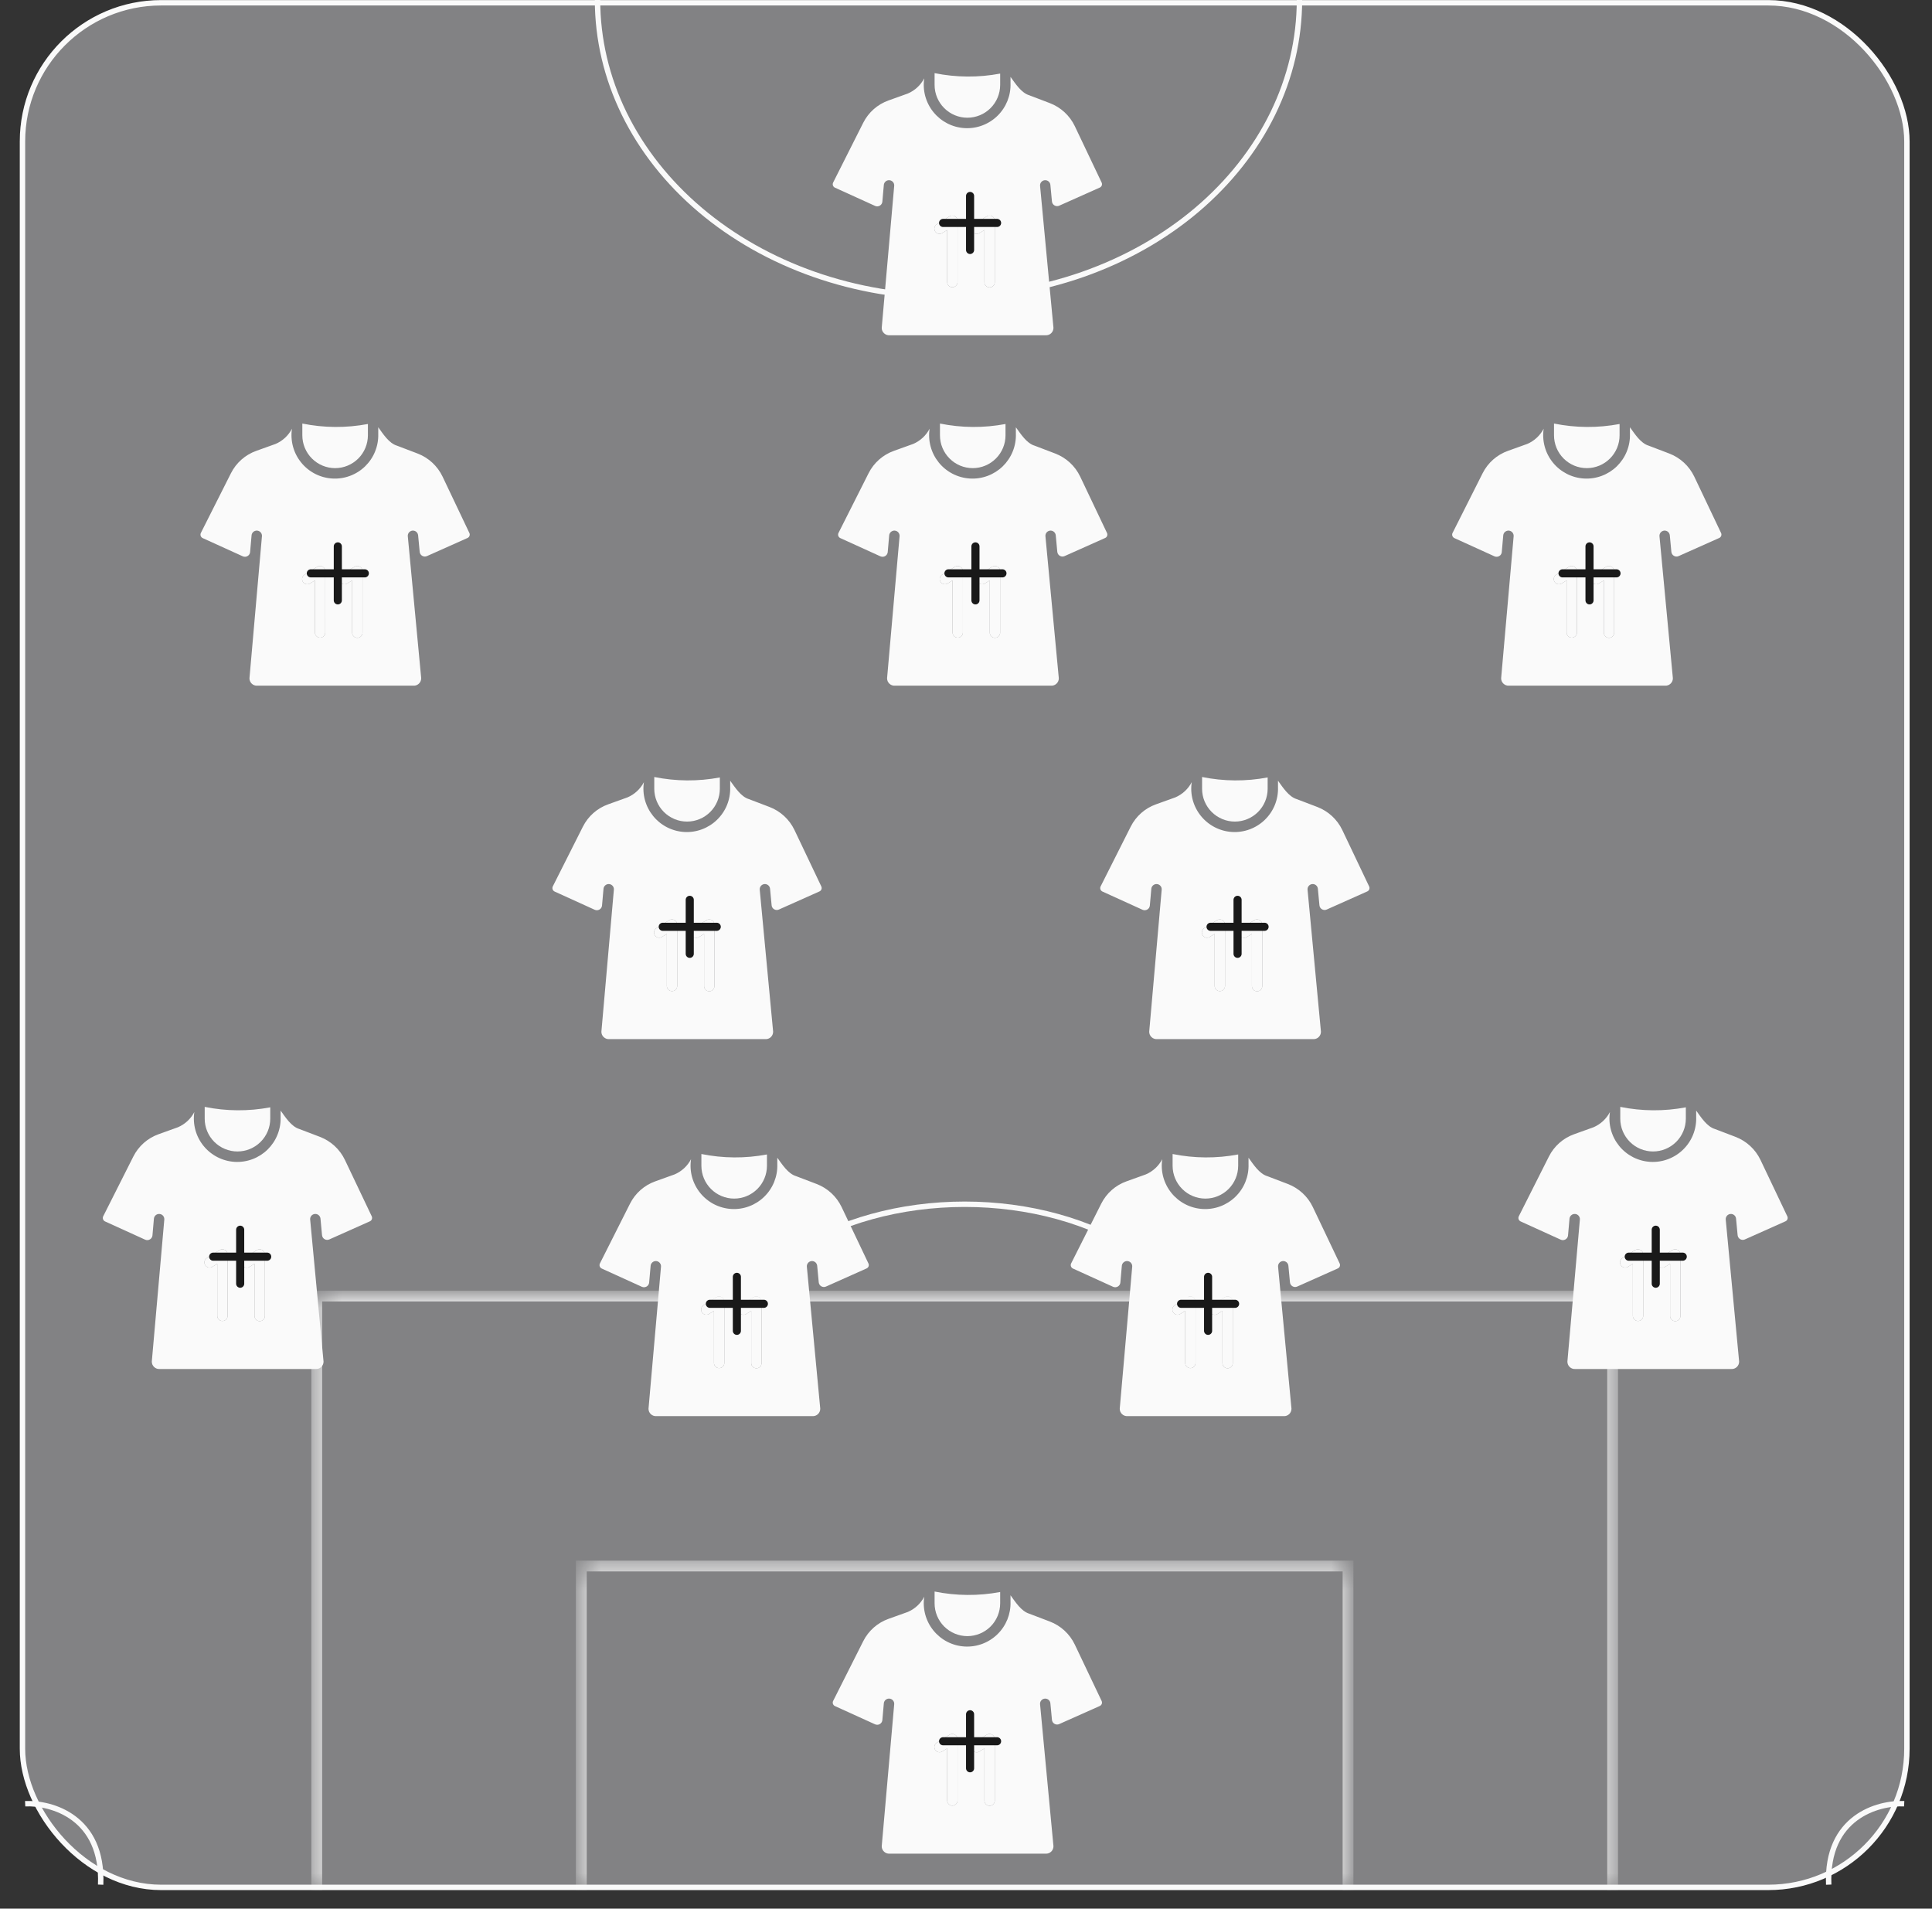 <svg width="82" height="81" viewBox="0 0 82 81" fill="none" xmlns="http://www.w3.org/2000/svg">
<rect x="0" y="0" width="82" height="81" fill="#333333" stroke="none"/>
<rect x="0.954" y="0.118" width="79.981" height="79.981" rx="5.885" fill="#828284" stroke="#FAFAFA" stroke-width="0.229"/>
<mask id="path-2-inside-1_8754_16968" fill="white">
<path d="M24.673 66.461H57.215V80.211H24.673V66.461Z"/>
</mask>
<path d="M24.673 66.461V66.232H24.444V66.461H24.673ZM57.215 66.461H57.444V66.232H57.215V66.461ZM24.673 66.69H57.215V66.232H24.673V66.69ZM56.986 66.461V80.211H57.444V66.461H56.986ZM24.902 80.211V66.461H24.444V80.211H24.902Z" fill="#FAFAFA" mask="url(#path-2-inside-1_8754_16968)"/>
<mask id="path-4-inside-2_8754_16968" fill="white">
<path d="M13.444 55.004H68.445V80.213H13.444V55.004Z"/>
</mask>
<path d="M13.444 55.004V54.775H13.215V55.004H13.444ZM68.445 55.004H68.674V54.775H68.445V55.004ZM13.444 55.233H68.445V54.775H13.444V55.233ZM68.216 55.004V80.213H68.674V55.004H68.216ZM13.673 80.213V55.004H13.215V80.213H13.673Z" fill="#FAFAFA" mask="url(#path-4-inside-2_8754_16968)"/>
<path d="M55.153 9.53674e-07C55.153 1.655 54.767 3.294 54.019 4.824C53.27 6.353 52.173 7.742 50.79 8.913C49.407 10.083 47.764 11.011 45.957 11.645C44.15 12.278 42.213 12.604 40.257 12.604C38.3 12.604 36.364 12.278 34.556 11.645C32.749 11.011 31.107 10.083 29.724 8.913C28.34 7.742 27.243 6.353 26.494 4.824C25.746 3.294 25.361 1.655 25.361 0" stroke="#FAFAFA" stroke-width="0.229"/>
<path d="M31.416 55.352C31.935 54.517 32.694 53.76 33.652 53.121C34.61 52.483 35.746 51.976 36.998 51.631C38.249 51.285 39.59 51.107 40.944 51.107C42.298 51.107 43.639 51.285 44.891 51.631C46.142 51.976 47.279 52.483 48.236 53.121C49.194 53.76 49.954 54.517 50.472 55.352" stroke="#FAFAFA" stroke-width="0.229"/>
<path d="M1.068 76.548C2.185 76.496 4.389 77.11 4.272 79.983" stroke="#FAFAFA" stroke-width="0.229"/>
<path d="M80.82 76.548C79.703 76.496 77.499 77.11 77.616 79.983" stroke="#FAFAFA" stroke-width="0.229"/>
<path d="M41.058 69.436C41.427 69.435 41.781 69.288 42.042 69.028C42.303 68.767 42.449 68.413 42.45 68.044V67.563C41.53 67.736 40.585 67.729 39.667 67.543V68.044C39.667 68.413 39.814 68.767 40.075 69.028C40.336 69.288 40.69 69.435 41.058 69.436Z" fill="#FAFAFA"/>
<path d="M46.758 72.19L45.617 69.792C45.402 69.343 45.023 68.993 44.558 68.816L43.687 68.484C43.343 68.382 43.091 67.977 42.889 67.701V67.979C42.898 68.234 42.852 68.489 42.757 68.727C42.661 68.964 42.517 69.179 42.333 69.357C42.15 69.536 41.931 69.674 41.691 69.764C41.452 69.853 41.196 69.891 40.94 69.876C40.685 69.861 40.435 69.793 40.207 69.676C39.98 69.559 39.779 69.396 39.618 69.197C39.456 68.998 39.339 68.768 39.271 68.521C39.204 68.274 39.189 68.016 39.228 67.763C39.077 68.052 38.831 68.281 38.531 68.409L37.715 68.701C37.247 68.867 36.861 69.207 36.638 69.651L35.359 72.19C35.341 72.228 35.339 72.272 35.353 72.312C35.368 72.352 35.397 72.385 35.435 72.403L37.14 73.178C37.172 73.192 37.207 73.199 37.242 73.198C37.277 73.196 37.311 73.186 37.342 73.168C37.372 73.15 37.398 73.125 37.417 73.096C37.436 73.066 37.447 73.032 37.45 72.997L37.513 72.283C37.519 72.225 37.548 72.173 37.593 72.136C37.637 72.1 37.694 72.082 37.752 72.087C37.809 72.092 37.862 72.12 37.9 72.163C37.938 72.207 37.957 72.264 37.953 72.321L37.423 78.353C37.422 78.396 37.431 78.439 37.448 78.478C37.465 78.517 37.489 78.553 37.521 78.582C37.552 78.612 37.589 78.635 37.629 78.649C37.669 78.664 37.712 78.67 37.755 78.668H44.38C44.423 78.67 44.466 78.664 44.506 78.649C44.547 78.634 44.584 78.611 44.615 78.582C44.646 78.552 44.67 78.516 44.687 78.477C44.704 78.437 44.712 78.394 44.712 78.351C44.618 77.344 44.229 73.239 44.143 72.323C44.139 72.265 44.157 72.208 44.195 72.165C44.232 72.121 44.285 72.093 44.342 72.088C44.399 72.082 44.456 72.1 44.501 72.136C44.546 72.172 44.575 72.224 44.581 72.281L44.648 72.988C44.651 73.023 44.663 73.056 44.681 73.086C44.7 73.115 44.726 73.14 44.756 73.157C44.786 73.175 44.82 73.185 44.855 73.187C44.89 73.189 44.924 73.183 44.956 73.168L46.681 72.399C46.719 72.381 46.748 72.349 46.763 72.31C46.777 72.271 46.775 72.228 46.758 72.19ZM40.641 76.417C40.639 76.474 40.615 76.528 40.574 76.568C40.533 76.608 40.478 76.63 40.421 76.63C40.364 76.63 40.309 76.608 40.268 76.568C40.227 76.528 40.203 76.474 40.201 76.417V74.201L39.988 74.333C39.938 74.362 39.879 74.371 39.824 74.357C39.768 74.343 39.719 74.308 39.689 74.259C39.659 74.21 39.649 74.151 39.662 74.095C39.675 74.039 39.709 73.99 39.757 73.959L40.304 73.618C40.338 73.599 40.376 73.588 40.415 73.587C40.454 73.587 40.492 73.596 40.526 73.615C40.56 73.634 40.589 73.662 40.609 73.695C40.629 73.728 40.64 73.766 40.641 73.805L40.641 76.417ZM42.221 76.417C42.221 76.475 42.198 76.531 42.157 76.572C42.116 76.613 42.06 76.636 42.001 76.636C41.943 76.636 41.887 76.613 41.846 76.572C41.805 76.531 41.782 76.475 41.782 76.417V74.201L41.569 74.333C41.519 74.364 41.459 74.373 41.403 74.36C41.346 74.347 41.297 74.311 41.266 74.261C41.236 74.212 41.226 74.152 41.239 74.096C41.253 74.039 41.288 73.99 41.338 73.959L41.885 73.618C41.918 73.599 41.956 73.588 41.995 73.587C42.034 73.587 42.073 73.596 42.107 73.615C42.141 73.634 42.169 73.662 42.189 73.695C42.209 73.728 42.22 73.766 42.221 73.805V76.417Z" fill="#FAFAFA"/>
<path d="M40.641 76.417C40.639 76.474 40.615 76.528 40.574 76.568C40.533 76.608 40.478 76.63 40.421 76.63C40.364 76.63 40.309 76.608 40.268 76.568C40.227 76.528 40.203 76.474 40.201 76.417V74.201L39.988 74.333C39.938 74.362 39.879 74.371 39.824 74.357C39.768 74.343 39.719 74.308 39.689 74.259C39.659 74.21 39.649 74.151 39.662 74.095C39.675 74.039 39.709 73.99 39.757 73.959L40.304 73.618C40.338 73.599 40.376 73.588 40.415 73.587C40.454 73.587 40.492 73.596 40.526 73.615C40.56 73.634 40.589 73.662 40.609 73.695C40.629 73.728 40.64 73.766 40.641 73.805L40.641 76.417Z" fill="#FAFAFA"/>
<path d="M42.221 76.417C42.221 76.475 42.198 76.531 42.157 76.572C42.116 76.613 42.06 76.636 42.001 76.636C41.943 76.636 41.887 76.613 41.846 76.572C41.805 76.531 41.782 76.475 41.782 76.417V74.201L41.569 74.333C41.519 74.364 41.459 74.373 41.403 74.36C41.346 74.347 41.297 74.311 41.266 74.261C41.236 74.212 41.226 74.152 41.239 74.096C41.253 74.039 41.288 73.99 41.338 73.959L41.885 73.618C41.918 73.599 41.956 73.588 41.995 73.587C42.034 73.587 42.073 73.596 42.107 73.615C42.141 73.634 42.169 73.662 42.189 73.695C42.209 73.728 42.22 73.766 42.221 73.805V76.417Z" fill="#FAFAFA"/>
<path d="M40.027 73.897H42.319" stroke="#191919" stroke-width="0.344" stroke-linecap="round" stroke-linejoin="round"/>
<path d="M41.173 75.044V72.752" stroke="#191919" stroke-width="0.344" stroke-linecap="round" stroke-linejoin="round"/>
<path d="M10.079 48.867C10.448 48.867 10.801 48.72 11.062 48.459C11.323 48.198 11.47 47.845 11.47 47.476V46.994C10.55 47.168 9.605 47.161 8.688 46.975V47.476C8.688 47.845 8.835 48.198 9.095 48.459C9.356 48.72 9.71 48.867 10.079 48.867Z" fill="#FAFAFA"/>
<path d="M15.779 51.621L14.638 49.223C14.423 48.774 14.043 48.425 13.579 48.247L12.708 47.915C12.363 47.813 12.112 47.409 11.91 47.133V47.41C11.918 47.666 11.873 47.921 11.777 48.158C11.681 48.396 11.537 48.61 11.354 48.789C11.17 48.968 10.952 49.106 10.712 49.195C10.472 49.285 10.216 49.323 9.961 49.308C9.705 49.293 9.456 49.225 9.228 49.108C9 48.991 8.799 48.828 8.638 48.629C8.477 48.43 8.359 48.2 8.292 47.953C8.225 47.706 8.21 47.447 8.248 47.194C8.098 47.484 7.851 47.712 7.551 47.84L6.736 48.133C6.268 48.298 5.882 48.639 5.659 49.082L4.379 51.621C4.361 51.66 4.359 51.704 4.374 51.744C4.388 51.784 4.418 51.816 4.456 51.835L6.16 52.61C6.192 52.624 6.227 52.631 6.263 52.629C6.298 52.627 6.332 52.617 6.362 52.599C6.393 52.582 6.418 52.557 6.437 52.527C6.456 52.498 6.468 52.464 6.471 52.429L6.533 51.714C6.54 51.657 6.568 51.605 6.613 51.568C6.658 51.532 6.715 51.514 6.772 51.519C6.83 51.524 6.883 51.551 6.921 51.595C6.958 51.639 6.977 51.695 6.974 51.753L6.443 57.785C6.443 57.828 6.452 57.87 6.468 57.91C6.485 57.949 6.51 57.985 6.541 58.014C6.572 58.044 6.609 58.066 6.649 58.081C6.689 58.096 6.732 58.102 6.775 58.099H13.4C13.443 58.102 13.486 58.096 13.527 58.081C13.567 58.066 13.604 58.043 13.635 58.013C13.666 57.984 13.691 57.948 13.708 57.908C13.724 57.868 13.733 57.826 13.732 57.783C13.638 56.776 13.25 52.671 13.164 51.754C13.159 51.697 13.178 51.64 13.215 51.596C13.252 51.552 13.305 51.525 13.362 51.519C13.42 51.514 13.477 51.531 13.521 51.567C13.566 51.603 13.595 51.656 13.602 51.713L13.668 52.42C13.672 52.455 13.683 52.488 13.702 52.518C13.721 52.547 13.746 52.572 13.776 52.589C13.806 52.607 13.84 52.617 13.875 52.619C13.91 52.621 13.945 52.614 13.977 52.6L15.702 51.83C15.739 51.812 15.769 51.781 15.783 51.742C15.797 51.702 15.796 51.66 15.779 51.621ZM9.661 55.848C9.659 55.905 9.635 55.96 9.594 55.999C9.553 56.039 9.499 56.061 9.441 56.061C9.384 56.061 9.329 56.039 9.288 55.999C9.247 55.96 9.223 55.905 9.222 55.848V53.633L9.008 53.765C8.959 53.794 8.9 53.803 8.844 53.789C8.788 53.775 8.74 53.74 8.71 53.691C8.68 53.642 8.67 53.583 8.682 53.527C8.695 53.471 8.729 53.422 8.778 53.391L9.325 53.05C9.358 53.03 9.397 53.019 9.436 53.019C9.474 53.018 9.513 53.028 9.547 53.047C9.581 53.066 9.609 53.093 9.63 53.127C9.65 53.16 9.661 53.198 9.661 53.237L9.661 55.848ZM11.242 55.848C11.242 55.907 11.219 55.962 11.177 56.004C11.136 56.045 11.08 56.068 11.022 56.068C10.964 56.068 10.908 56.045 10.867 56.004C10.825 55.962 10.802 55.907 10.802 55.848V53.633L10.589 53.765C10.539 53.795 10.48 53.805 10.423 53.791C10.366 53.778 10.317 53.743 10.287 53.693C10.256 53.644 10.246 53.584 10.26 53.527C10.273 53.471 10.309 53.422 10.358 53.391L10.905 53.05C10.939 53.03 10.977 53.019 11.016 53.019C11.055 53.018 11.093 53.028 11.127 53.047C11.161 53.066 11.19 53.093 11.21 53.127C11.23 53.16 11.241 53.198 11.242 53.237V55.848Z" fill="#FAFAFA"/>
<path d="M9.661 55.848C9.659 55.905 9.635 55.96 9.594 55.999C9.553 56.039 9.499 56.061 9.441 56.061C9.384 56.061 9.329 56.039 9.288 55.999C9.247 55.96 9.223 55.905 9.222 55.848V53.633L9.008 53.765C8.959 53.794 8.9 53.803 8.844 53.789C8.788 53.775 8.74 53.74 8.71 53.691C8.68 53.642 8.67 53.583 8.682 53.527C8.695 53.471 8.729 53.422 8.778 53.391L9.325 53.05C9.358 53.03 9.397 53.019 9.436 53.019C9.474 53.018 9.513 53.028 9.547 53.047C9.581 53.066 9.609 53.093 9.63 53.127C9.65 53.16 9.661 53.198 9.661 53.237L9.661 55.848Z" fill="#FAFAFA"/>
<path d="M11.242 55.848C11.242 55.907 11.219 55.962 11.177 56.004C11.136 56.045 11.08 56.068 11.022 56.068C10.964 56.068 10.908 56.045 10.867 56.004C10.825 55.962 10.802 55.907 10.802 55.848V53.633L10.589 53.765C10.539 53.795 10.48 53.805 10.423 53.791C10.366 53.778 10.317 53.743 10.287 53.693C10.256 53.644 10.246 53.584 10.26 53.527C10.273 53.471 10.309 53.422 10.358 53.391L10.905 53.05C10.939 53.03 10.977 53.019 11.016 53.019C11.055 53.018 11.093 53.028 11.127 53.047C11.161 53.066 11.19 53.093 11.21 53.127C11.23 53.16 11.241 53.198 11.242 53.237V55.848Z" fill="#FAFAFA"/>
<path d="M9.048 53.332H11.34" stroke="#191919" stroke-width="0.344" stroke-linecap="round" stroke-linejoin="round"/>
<path d="M10.194 54.479V52.188" stroke="#191919" stroke-width="0.344" stroke-linecap="round" stroke-linejoin="round"/>
<path d="M70.16 48.867C70.529 48.867 70.883 48.72 71.144 48.459C71.405 48.198 71.551 47.845 71.552 47.476V46.994C70.632 47.168 69.687 47.161 68.769 46.975V47.476C68.769 47.845 68.916 48.198 69.177 48.459C69.438 48.72 69.791 48.867 70.16 48.867Z" fill="#FAFAFA"/>
<path d="M75.86 51.621L74.719 49.223C74.504 48.774 74.125 48.425 73.66 48.247L72.789 47.915C72.445 47.813 72.193 47.409 71.991 47.133V47.41C72 47.666 71.954 47.921 71.859 48.158C71.763 48.396 71.619 48.61 71.435 48.789C71.252 48.968 71.033 49.106 70.793 49.195C70.554 49.285 70.298 49.323 70.042 49.308C69.787 49.293 69.537 49.225 69.309 49.108C69.082 48.991 68.881 48.828 68.72 48.629C68.559 48.43 68.441 48.2 68.374 47.953C68.306 47.706 68.291 47.447 68.33 47.194C68.179 47.484 67.933 47.712 67.633 47.84L66.817 48.133C66.349 48.298 65.963 48.639 65.74 49.082L64.461 51.621C64.443 51.66 64.441 51.704 64.455 51.744C64.47 51.784 64.499 51.816 64.538 51.835L66.242 52.61C66.274 52.624 66.309 52.631 66.344 52.629C66.379 52.627 66.413 52.617 66.444 52.599C66.474 52.582 66.5 52.557 66.519 52.527C66.538 52.498 66.549 52.464 66.552 52.429L66.615 51.714C66.621 51.657 66.65 51.605 66.695 51.568C66.739 51.532 66.796 51.514 66.854 51.519C66.911 51.524 66.965 51.551 67.002 51.595C67.04 51.639 67.059 51.695 67.055 51.753L66.525 57.785C66.525 57.828 66.533 57.87 66.55 57.91C66.567 57.949 66.591 57.985 66.623 58.014C66.654 58.044 66.691 58.066 66.731 58.081C66.771 58.096 66.814 58.102 66.857 58.099H73.482C73.525 58.102 73.568 58.096 73.608 58.081C73.649 58.066 73.686 58.043 73.717 58.013C73.748 57.984 73.773 57.948 73.789 57.908C73.806 57.868 73.814 57.826 73.814 57.783C73.72 56.776 73.331 52.671 73.245 51.754C73.241 51.697 73.26 51.64 73.297 51.596C73.334 51.552 73.387 51.525 73.444 51.519C73.501 51.514 73.558 51.531 73.603 51.567C73.648 51.603 73.677 51.656 73.683 51.713L73.75 52.42C73.753 52.455 73.765 52.488 73.784 52.518C73.802 52.547 73.828 52.572 73.858 52.589C73.888 52.607 73.922 52.617 73.957 52.619C73.992 52.621 74.026 52.614 74.058 52.6L75.783 51.83C75.821 51.812 75.85 51.781 75.865 51.742C75.879 51.702 75.877 51.66 75.86 51.621ZM69.743 55.848C69.741 55.905 69.717 55.96 69.676 55.999C69.635 56.039 69.58 56.061 69.523 56.061C69.466 56.061 69.411 56.039 69.37 55.999C69.329 55.96 69.305 55.905 69.303 55.848V53.633L69.09 53.765C69.04 53.794 68.981 53.803 68.926 53.789C68.87 53.775 68.822 53.74 68.791 53.691C68.761 53.642 68.751 53.583 68.764 53.527C68.777 53.471 68.811 53.422 68.859 53.391L69.406 53.05C69.44 53.03 69.478 53.019 69.517 53.019C69.556 53.018 69.594 53.028 69.628 53.047C69.662 53.066 69.691 53.093 69.711 53.127C69.731 53.16 69.742 53.198 69.743 53.237L69.743 55.848ZM71.323 55.848C71.323 55.907 71.3 55.962 71.259 56.004C71.218 56.045 71.162 56.068 71.103 56.068C71.045 56.068 70.989 56.045 70.948 56.004C70.907 55.962 70.884 55.907 70.884 55.848V53.633L70.671 53.765C70.621 53.795 70.561 53.805 70.505 53.791C70.448 53.778 70.399 53.743 70.368 53.693C70.338 53.644 70.328 53.584 70.341 53.527C70.355 53.471 70.39 53.422 70.44 53.391L70.987 53.05C71.02 53.03 71.058 53.019 71.097 53.019C71.136 53.018 71.175 53.028 71.209 53.047C71.243 53.066 71.271 53.093 71.291 53.127C71.311 53.16 71.323 53.198 71.323 53.237V55.848Z" fill="#FAFAFA"/>
<path d="M69.743 55.848C69.741 55.905 69.717 55.96 69.676 55.999C69.635 56.039 69.58 56.061 69.523 56.061C69.466 56.061 69.411 56.039 69.37 55.999C69.329 55.96 69.305 55.905 69.303 55.848V53.633L69.09 53.765C69.04 53.794 68.981 53.803 68.926 53.789C68.87 53.775 68.822 53.74 68.791 53.691C68.761 53.642 68.751 53.583 68.764 53.527C68.777 53.471 68.811 53.422 68.859 53.391L69.406 53.05C69.44 53.03 69.478 53.019 69.517 53.019C69.556 53.018 69.594 53.028 69.628 53.047C69.662 53.066 69.691 53.093 69.711 53.127C69.731 53.16 69.742 53.198 69.743 53.237L69.743 55.848Z" fill="#FAFAFA"/>
<path d="M71.323 55.848C71.323 55.907 71.3 55.962 71.259 56.004C71.218 56.045 71.162 56.068 71.103 56.068C71.045 56.068 70.989 56.045 70.948 56.004C70.907 55.962 70.884 55.907 70.884 55.848V53.633L70.671 53.765C70.621 53.795 70.561 53.805 70.505 53.791C70.448 53.778 70.399 53.743 70.368 53.693C70.338 53.644 70.328 53.584 70.341 53.527C70.355 53.471 70.39 53.422 70.44 53.391L70.987 53.05C71.02 53.03 71.058 53.019 71.097 53.019C71.136 53.018 71.175 53.028 71.209 53.047C71.243 53.066 71.271 53.093 71.291 53.127C71.311 53.16 71.323 53.198 71.323 53.237V55.848Z" fill="#FAFAFA"/>
<path d="M69.129 53.332H71.421" stroke="#191919" stroke-width="0.344" stroke-linecap="round" stroke-linejoin="round"/>
<path d="M70.275 54.479V52.188" stroke="#191919" stroke-width="0.344" stroke-linecap="round" stroke-linejoin="round"/>
<path d="M51.16 50.867C51.529 50.867 51.883 50.72 52.144 50.459C52.405 50.198 52.551 49.845 52.552 49.476V48.994C51.632 49.168 50.687 49.161 49.769 48.975V49.476C49.77 49.845 49.916 50.198 50.177 50.459C50.438 50.72 50.791 50.867 51.16 50.867Z" fill="#FAFAFA"/>
<path d="M56.86 53.621L55.719 51.223C55.504 50.774 55.125 50.425 54.66 50.247L53.789 49.915C53.445 49.813 53.193 49.409 52.991 49.133V49.41C53 49.666 52.954 49.921 52.859 50.158C52.763 50.396 52.619 50.61 52.435 50.789C52.252 50.968 52.033 51.106 51.794 51.195C51.554 51.285 51.298 51.323 51.042 51.308C50.787 51.293 50.537 51.225 50.309 51.108C50.082 50.991 49.881 50.828 49.72 50.629C49.559 50.43 49.441 50.2 49.373 49.953C49.306 49.706 49.291 49.447 49.33 49.194C49.179 49.484 48.933 49.712 48.633 49.84L47.817 50.133C47.349 50.298 46.963 50.639 46.74 51.082L45.461 53.621C45.443 53.66 45.441 53.704 45.455 53.744C45.47 53.784 45.499 53.816 45.538 53.835L47.242 54.61C47.274 54.624 47.309 54.631 47.344 54.629C47.379 54.627 47.413 54.617 47.444 54.599C47.474 54.582 47.5 54.557 47.519 54.527C47.538 54.498 47.549 54.464 47.552 54.429L47.615 53.714C47.621 53.657 47.65 53.605 47.695 53.568C47.739 53.532 47.796 53.514 47.854 53.519C47.911 53.524 47.965 53.551 48.002 53.595C48.04 53.639 48.059 53.695 48.055 53.753L47.525 59.785C47.525 59.828 47.533 59.87 47.55 59.91C47.567 59.949 47.592 59.985 47.623 60.014C47.654 60.044 47.691 60.066 47.731 60.081C47.771 60.096 47.814 60.102 47.857 60.099H54.482C54.525 60.102 54.568 60.096 54.608 60.081C54.649 60.066 54.686 60.043 54.717 60.013C54.748 59.984 54.773 59.948 54.789 59.908C54.806 59.868 54.814 59.826 54.814 59.783C54.72 58.776 54.331 54.671 54.245 53.754C54.241 53.697 54.26 53.64 54.297 53.596C54.334 53.552 54.387 53.525 54.444 53.519C54.501 53.514 54.558 53.531 54.603 53.567C54.648 53.603 54.676 53.656 54.683 53.713L54.75 54.42C54.753 54.455 54.765 54.488 54.783 54.518C54.802 54.547 54.828 54.572 54.858 54.589C54.888 54.607 54.922 54.617 54.957 54.619C54.992 54.621 55.026 54.614 55.058 54.6L56.783 53.83C56.821 53.812 56.85 53.781 56.865 53.742C56.879 53.702 56.877 53.66 56.86 53.621ZM50.743 57.848C50.741 57.905 50.717 57.96 50.676 57.999C50.635 58.039 50.58 58.061 50.523 58.061C50.466 58.061 50.411 58.039 50.37 57.999C50.329 57.96 50.305 57.905 50.303 57.848V55.633L50.09 55.765C50.04 55.794 49.981 55.803 49.926 55.789C49.87 55.775 49.822 55.74 49.791 55.691C49.761 55.642 49.751 55.583 49.764 55.527C49.777 55.471 49.811 55.422 49.859 55.391L50.407 55.05C50.44 55.03 50.478 55.019 50.517 55.019C50.556 55.018 50.594 55.028 50.628 55.047C50.663 55.066 50.691 55.093 50.711 55.127C50.731 55.16 50.742 55.198 50.743 55.237L50.743 57.848ZM52.323 57.848C52.323 57.907 52.3 57.962 52.259 58.004C52.218 58.045 52.162 58.068 52.103 58.068C52.045 58.068 51.989 58.045 51.948 58.004C51.907 57.962 51.884 57.907 51.884 57.848V55.633L51.67 55.765C51.621 55.795 51.561 55.805 51.505 55.791C51.448 55.778 51.399 55.743 51.368 55.693C51.338 55.644 51.328 55.584 51.341 55.527C51.355 55.471 51.39 55.422 51.44 55.391L51.987 55.05C52.02 55.03 52.059 55.019 52.097 55.019C52.136 55.018 52.175 55.028 52.209 55.047C52.243 55.066 52.271 55.093 52.291 55.127C52.312 55.16 52.322 55.198 52.323 55.237V57.848Z" fill="#FAFAFA"/>
<path d="M50.743 57.848C50.741 57.905 50.717 57.96 50.676 57.999C50.635 58.039 50.58 58.061 50.523 58.061C50.466 58.061 50.411 58.039 50.37 57.999C50.329 57.96 50.305 57.905 50.303 57.848V55.633L50.09 55.765C50.04 55.794 49.981 55.803 49.926 55.789C49.87 55.775 49.822 55.74 49.791 55.691C49.761 55.642 49.751 55.583 49.764 55.527C49.777 55.471 49.811 55.422 49.859 55.391L50.407 55.05C50.44 55.03 50.478 55.019 50.517 55.019C50.556 55.018 50.594 55.028 50.628 55.047C50.663 55.066 50.691 55.093 50.711 55.127C50.731 55.16 50.742 55.198 50.743 55.237L50.743 57.848Z" fill="#FAFAFA"/>
<path d="M52.323 57.848C52.323 57.907 52.3 57.962 52.259 58.004C52.218 58.045 52.162 58.068 52.103 58.068C52.045 58.068 51.989 58.045 51.948 58.004C51.907 57.962 51.884 57.907 51.884 57.848V55.633L51.67 55.765C51.621 55.795 51.561 55.805 51.505 55.791C51.448 55.778 51.399 55.743 51.368 55.693C51.338 55.644 51.328 55.584 51.341 55.527C51.355 55.471 51.39 55.422 51.44 55.391L51.987 55.05C52.02 55.03 52.059 55.019 52.097 55.019C52.136 55.018 52.175 55.028 52.209 55.047C52.243 55.066 52.271 55.093 52.291 55.127C52.312 55.16 52.322 55.198 52.323 55.237V57.848Z" fill="#FAFAFA"/>
<path d="M50.129 55.332H52.421" stroke="#191919" stroke-width="0.344" stroke-linecap="round" stroke-linejoin="round"/>
<path d="M51.275 56.479V54.188" stroke="#191919" stroke-width="0.344" stroke-linecap="round" stroke-linejoin="round"/>
<path d="M31.16 50.867C31.529 50.867 31.883 50.72 32.144 50.459C32.405 50.198 32.551 49.845 32.552 49.476V48.994C31.632 49.168 30.687 49.161 29.769 48.975V49.476C29.77 49.845 29.916 50.198 30.177 50.459C30.438 50.72 30.791 50.867 31.16 50.867Z" fill="#FAFAFA"/>
<path d="M36.86 53.621L35.719 51.223C35.504 50.774 35.125 50.425 34.66 50.247L33.789 49.915C33.445 49.813 33.193 49.409 32.991 49.133V49.41C33 49.666 32.954 49.921 32.859 50.158C32.763 50.396 32.619 50.61 32.435 50.789C32.252 50.968 32.033 51.106 31.794 51.195C31.554 51.285 31.298 51.323 31.042 51.308C30.787 51.293 30.537 51.225 30.309 51.108C30.082 50.991 29.881 50.828 29.72 50.629C29.559 50.43 29.441 50.2 29.373 49.953C29.306 49.706 29.291 49.447 29.33 49.194C29.179 49.484 28.933 49.712 28.633 49.84L27.817 50.133C27.349 50.298 26.963 50.639 26.74 51.082L25.461 53.621C25.443 53.66 25.441 53.704 25.455 53.744C25.47 53.784 25.499 53.816 25.538 53.835L27.242 54.61C27.274 54.624 27.309 54.631 27.344 54.629C27.379 54.627 27.413 54.617 27.444 54.599C27.474 54.582 27.5 54.557 27.519 54.527C27.538 54.498 27.549 54.464 27.552 54.429L27.615 53.714C27.621 53.657 27.65 53.605 27.695 53.568C27.739 53.532 27.796 53.514 27.854 53.519C27.911 53.524 27.965 53.551 28.002 53.595C28.04 53.639 28.059 53.695 28.055 53.753L27.525 59.785C27.524 59.828 27.533 59.87 27.55 59.91C27.567 59.949 27.591 59.985 27.623 60.014C27.654 60.044 27.691 60.066 27.731 60.081C27.771 60.096 27.814 60.102 27.857 60.099H34.482C34.525 60.102 34.568 60.096 34.608 60.081C34.649 60.066 34.686 60.043 34.717 60.013C34.748 59.984 34.773 59.948 34.789 59.908C34.806 59.868 34.814 59.826 34.814 59.783C34.72 58.776 34.331 54.671 34.245 53.754C34.241 53.697 34.26 53.64 34.297 53.596C34.334 53.552 34.387 53.525 34.444 53.519C34.501 53.514 34.558 53.531 34.603 53.567C34.648 53.603 34.676 53.656 34.683 53.713L34.75 54.42C34.753 54.455 34.765 54.488 34.783 54.518C34.802 54.547 34.828 54.572 34.858 54.589C34.888 54.607 34.922 54.617 34.957 54.619C34.992 54.621 35.026 54.614 35.058 54.6L36.783 53.83C36.821 53.812 36.85 53.781 36.865 53.742C36.879 53.702 36.877 53.66 36.86 53.621ZM30.743 57.848C30.741 57.905 30.717 57.96 30.676 57.999C30.635 58.039 30.58 58.061 30.523 58.061C30.466 58.061 30.411 58.039 30.37 57.999C30.329 57.96 30.305 57.905 30.303 57.848V55.633L30.09 55.765C30.04 55.794 29.981 55.803 29.926 55.789C29.87 55.775 29.822 55.74 29.791 55.691C29.761 55.642 29.751 55.583 29.764 55.527C29.777 55.471 29.811 55.422 29.859 55.391L30.407 55.05C30.44 55.03 30.478 55.019 30.517 55.019C30.556 55.018 30.594 55.028 30.628 55.047C30.663 55.066 30.691 55.093 30.711 55.127C30.731 55.16 30.742 55.198 30.743 55.237L30.743 57.848ZM32.323 57.848C32.323 57.907 32.3 57.962 32.259 58.004C32.218 58.045 32.162 58.068 32.103 58.068C32.045 58.068 31.989 58.045 31.948 58.004C31.907 57.962 31.884 57.907 31.884 57.848V55.633L31.671 55.765C31.621 55.795 31.561 55.805 31.505 55.791C31.448 55.778 31.399 55.743 31.368 55.693C31.338 55.644 31.328 55.584 31.341 55.527C31.355 55.471 31.39 55.422 31.44 55.391L31.987 55.05C32.02 55.03 32.059 55.019 32.097 55.019C32.136 55.018 32.175 55.028 32.209 55.047C32.243 55.066 32.271 55.093 32.291 55.127C32.312 55.16 32.322 55.198 32.323 55.237V57.848Z" fill="#FAFAFA"/>
<path d="M30.743 57.848C30.741 57.905 30.717 57.96 30.676 57.999C30.635 58.039 30.58 58.061 30.523 58.061C30.466 58.061 30.411 58.039 30.37 57.999C30.329 57.96 30.305 57.905 30.303 57.848V55.633L30.09 55.765C30.04 55.794 29.981 55.803 29.926 55.789C29.87 55.775 29.822 55.74 29.791 55.691C29.761 55.642 29.751 55.583 29.764 55.527C29.777 55.471 29.811 55.422 29.859 55.391L30.407 55.05C30.44 55.03 30.478 55.019 30.517 55.019C30.556 55.018 30.594 55.028 30.628 55.047C30.663 55.066 30.691 55.093 30.711 55.127C30.731 55.16 30.742 55.198 30.743 55.237L30.743 57.848Z" fill="#FAFAFA"/>
<path d="M32.323 57.848C32.323 57.907 32.3 57.962 32.259 58.004C32.218 58.045 32.162 58.068 32.103 58.068C32.045 58.068 31.989 58.045 31.948 58.004C31.907 57.962 31.884 57.907 31.884 57.848V55.633L31.671 55.765C31.621 55.795 31.561 55.805 31.505 55.791C31.448 55.778 31.399 55.743 31.368 55.693C31.338 55.644 31.328 55.584 31.341 55.527C31.355 55.471 31.39 55.422 31.44 55.391L31.987 55.05C32.02 55.03 32.059 55.019 32.097 55.019C32.136 55.018 32.175 55.028 32.209 55.047C32.243 55.066 32.271 55.093 32.291 55.127C32.312 55.16 32.322 55.198 32.323 55.237V57.848Z" fill="#FAFAFA"/>
<path d="M30.129 55.332H32.421" stroke="#191919" stroke-width="0.344" stroke-linecap="round" stroke-linejoin="round"/>
<path d="M31.275 56.479V54.188" stroke="#191919" stroke-width="0.344" stroke-linecap="round" stroke-linejoin="round"/>
<path d="M29.16 34.867C29.529 34.867 29.883 34.72 30.144 34.459C30.405 34.198 30.551 33.845 30.552 33.476V32.994C29.632 33.168 28.687 33.161 27.769 32.975V33.476C27.77 33.845 27.916 34.198 28.177 34.459C28.438 34.72 28.791 34.867 29.16 34.867Z" fill="#FAFAFA"/>
<path d="M34.86 37.621L33.719 35.223C33.504 34.774 33.125 34.425 32.66 34.247L31.789 33.915C31.445 33.813 31.193 33.409 30.991 33.133V33.41C31 33.666 30.954 33.921 30.859 34.158C30.763 34.396 30.619 34.61 30.435 34.789C30.252 34.968 30.033 35.106 29.794 35.195C29.554 35.285 29.298 35.323 29.042 35.308C28.787 35.293 28.537 35.225 28.309 35.108C28.082 34.991 27.881 34.828 27.72 34.629C27.559 34.43 27.441 34.2 27.373 33.953C27.306 33.706 27.291 33.447 27.33 33.194C27.179 33.484 26.933 33.712 26.633 33.84L25.817 34.133C25.349 34.298 24.963 34.639 24.74 35.082L23.461 37.621C23.443 37.66 23.441 37.704 23.455 37.744C23.47 37.784 23.499 37.816 23.538 37.835L25.242 38.61C25.274 38.624 25.309 38.631 25.344 38.629C25.379 38.627 25.413 38.617 25.444 38.599C25.474 38.582 25.5 38.557 25.519 38.527C25.538 38.498 25.549 38.464 25.552 38.429L25.615 37.714C25.621 37.657 25.65 37.605 25.695 37.568C25.739 37.532 25.796 37.514 25.854 37.519C25.911 37.524 25.965 37.551 26.002 37.595C26.04 37.639 26.059 37.695 26.055 37.753L25.525 43.785C25.524 43.828 25.533 43.87 25.55 43.91C25.567 43.949 25.591 43.985 25.623 44.014C25.654 44.044 25.691 44.066 25.731 44.081C25.771 44.096 25.814 44.102 25.857 44.099H32.482C32.525 44.102 32.568 44.096 32.608 44.081C32.649 44.066 32.686 44.043 32.717 44.013C32.748 43.984 32.773 43.948 32.789 43.908C32.806 43.868 32.814 43.826 32.814 43.783C32.72 42.776 32.331 38.671 32.245 37.754C32.241 37.697 32.26 37.64 32.297 37.596C32.334 37.552 32.387 37.525 32.444 37.519C32.501 37.514 32.558 37.531 32.603 37.567C32.648 37.603 32.676 37.656 32.683 37.713L32.75 38.42C32.753 38.455 32.765 38.488 32.783 38.518C32.802 38.547 32.828 38.572 32.858 38.589C32.888 38.607 32.922 38.617 32.957 38.619C32.992 38.621 33.026 38.614 33.058 38.6L34.783 37.83C34.821 37.812 34.85 37.781 34.865 37.742C34.879 37.702 34.877 37.66 34.86 37.621ZM28.743 41.848C28.741 41.905 28.717 41.96 28.676 41.999C28.635 42.039 28.58 42.061 28.523 42.061C28.466 42.061 28.411 42.039 28.37 41.999C28.329 41.96 28.305 41.905 28.303 41.848V39.633L28.09 39.765C28.04 39.794 27.981 39.803 27.926 39.789C27.87 39.775 27.822 39.74 27.791 39.691C27.761 39.642 27.751 39.583 27.764 39.527C27.777 39.471 27.811 39.422 27.859 39.391L28.407 39.05C28.44 39.03 28.478 39.019 28.517 39.019C28.556 39.018 28.594 39.028 28.628 39.047C28.663 39.066 28.691 39.093 28.711 39.127C28.731 39.16 28.742 39.198 28.743 39.237L28.743 41.848ZM30.323 41.848C30.323 41.907 30.3 41.962 30.259 42.004C30.218 42.045 30.162 42.068 30.104 42.068C30.045 42.068 29.989 42.045 29.948 42.004C29.907 41.962 29.884 41.907 29.884 41.848V39.633L29.671 39.765C29.621 39.795 29.561 39.805 29.505 39.791C29.448 39.778 29.399 39.743 29.368 39.693C29.338 39.644 29.328 39.584 29.341 39.527C29.355 39.471 29.39 39.422 29.44 39.391L29.987 39.05C30.02 39.03 30.058 39.019 30.097 39.019C30.136 39.018 30.175 39.028 30.209 39.047C30.243 39.066 30.271 39.093 30.291 39.127C30.311 39.16 30.323 39.198 30.323 39.237V41.848Z" fill="#FAFAFA"/>
<path d="M28.743 41.848C28.741 41.905 28.717 41.96 28.676 41.999C28.635 42.039 28.58 42.061 28.523 42.061C28.466 42.061 28.411 42.039 28.37 41.999C28.329 41.96 28.305 41.905 28.303 41.848V39.633L28.09 39.765C28.04 39.794 27.981 39.803 27.926 39.789C27.87 39.775 27.822 39.74 27.791 39.691C27.761 39.642 27.751 39.583 27.764 39.527C27.777 39.471 27.811 39.422 27.859 39.391L28.407 39.05C28.44 39.03 28.478 39.019 28.517 39.019C28.556 39.018 28.594 39.028 28.628 39.047C28.663 39.066 28.691 39.093 28.711 39.127C28.731 39.16 28.742 39.198 28.743 39.237L28.743 41.848Z" fill="#FAFAFA"/>
<path d="M30.323 41.848C30.323 41.907 30.3 41.962 30.259 42.004C30.218 42.045 30.162 42.068 30.104 42.068C30.045 42.068 29.989 42.045 29.948 42.004C29.907 41.962 29.884 41.907 29.884 41.848V39.633L29.671 39.765C29.621 39.795 29.561 39.805 29.505 39.791C29.448 39.778 29.399 39.743 29.368 39.693C29.338 39.644 29.328 39.584 29.341 39.527C29.355 39.471 29.39 39.422 29.44 39.391L29.987 39.05C30.02 39.03 30.058 39.019 30.097 39.019C30.136 39.018 30.175 39.028 30.209 39.047C30.243 39.066 30.271 39.093 30.291 39.127C30.311 39.16 30.323 39.198 30.323 39.237V41.848Z" fill="#FAFAFA"/>
<path d="M28.129 39.332H30.421" stroke="#191919" stroke-width="0.344" stroke-linecap="round" stroke-linejoin="round"/>
<path d="M29.275 40.479V38.188" stroke="#191919" stroke-width="0.344" stroke-linecap="round" stroke-linejoin="round"/>
<path d="M14.223 19.867C14.592 19.867 14.946 19.72 15.207 19.459C15.467 19.198 15.614 18.845 15.615 18.476V17.994C14.694 18.168 13.749 18.161 12.832 17.975V18.476C12.832 18.845 12.979 19.198 13.24 19.459C13.501 19.72 13.854 19.867 14.223 19.867Z" fill="#FAFAFA"/>
<path d="M19.923 22.622L18.782 20.223C18.567 19.774 18.188 19.425 17.723 19.247L16.852 18.915C16.508 18.814 16.256 18.409 16.054 18.133V18.41C16.062 18.666 16.017 18.921 15.921 19.158C15.826 19.396 15.681 19.61 15.498 19.789C15.315 19.968 15.096 20.106 14.856 20.195C14.616 20.285 14.361 20.323 14.105 20.308C13.849 20.293 13.6 20.225 13.372 20.108C13.144 19.991 12.944 19.828 12.783 19.629C12.621 19.43 12.503 19.2 12.436 18.953C12.369 18.706 12.354 18.447 12.392 18.194C12.242 18.484 11.996 18.712 11.696 18.84L10.88 19.133C10.412 19.299 10.026 19.639 9.803 20.082L8.523 22.622C8.506 22.66 8.504 22.704 8.518 22.744C8.533 22.784 8.562 22.816 8.6 22.835L10.305 23.61C10.337 23.624 10.372 23.631 10.407 23.629C10.442 23.627 10.476 23.617 10.507 23.599C10.537 23.582 10.563 23.557 10.582 23.527C10.6 23.498 10.612 23.464 10.615 23.429L10.678 22.714C10.684 22.657 10.713 22.605 10.757 22.568C10.802 22.532 10.859 22.514 10.917 22.519C10.974 22.524 11.027 22.551 11.065 22.595C11.103 22.639 11.122 22.695 11.118 22.753L10.588 28.785C10.587 28.828 10.596 28.87 10.613 28.91C10.63 28.949 10.654 28.985 10.685 29.014C10.716 29.044 10.753 29.066 10.793 29.081C10.834 29.096 10.877 29.102 10.919 29.099H17.545C17.588 29.102 17.631 29.096 17.671 29.081C17.711 29.066 17.748 29.043 17.779 29.013C17.811 28.984 17.835 28.948 17.852 28.908C17.869 28.869 17.877 28.826 17.877 28.783C17.783 27.776 17.394 23.671 17.308 22.754C17.304 22.697 17.322 22.64 17.359 22.596C17.397 22.552 17.449 22.525 17.507 22.519C17.564 22.514 17.621 22.531 17.666 22.567C17.71 22.604 17.739 22.656 17.746 22.713L17.813 23.42C17.816 23.455 17.827 23.488 17.846 23.518C17.865 23.547 17.89 23.572 17.921 23.589C17.951 23.607 17.985 23.617 18.02 23.619C18.054 23.621 18.089 23.614 18.121 23.6L19.846 22.83C19.884 22.812 19.913 22.781 19.927 22.741C19.942 22.702 19.94 22.66 19.923 22.622ZM13.805 26.848C13.804 26.905 13.78 26.96 13.739 26.999C13.698 27.039 13.643 27.061 13.586 27.061C13.529 27.061 13.474 27.039 13.433 26.999C13.392 26.96 13.368 26.905 13.366 26.848V24.633L13.153 24.765C13.103 24.794 13.044 24.803 12.988 24.789C12.932 24.775 12.884 24.74 12.854 24.691C12.824 24.642 12.814 24.583 12.827 24.527C12.839 24.471 12.874 24.422 12.922 24.391L13.469 24.05C13.503 24.03 13.541 24.019 13.58 24.019C13.619 24.018 13.657 24.028 13.691 24.047C13.725 24.066 13.754 24.093 13.774 24.127C13.794 24.16 13.805 24.198 13.806 24.237L13.805 26.848ZM15.386 26.848C15.386 26.907 15.363 26.962 15.322 27.004C15.28 27.045 15.225 27.068 15.166 27.068C15.108 27.068 15.052 27.045 15.011 27.004C14.97 26.962 14.946 26.907 14.946 26.848V24.633L14.733 24.765C14.684 24.795 14.624 24.805 14.567 24.791C14.511 24.778 14.462 24.743 14.431 24.693C14.4 24.644 14.391 24.584 14.404 24.527C14.418 24.471 14.453 24.422 14.502 24.391L15.05 24.05C15.083 24.03 15.121 24.019 15.16 24.019C15.199 24.018 15.238 24.028 15.272 24.047C15.306 24.066 15.334 24.093 15.354 24.127C15.374 24.16 15.385 24.198 15.386 24.237V26.848Z" fill="#FAFAFA"/>
<path d="M13.805 26.848C13.804 26.905 13.78 26.96 13.739 26.999C13.698 27.039 13.643 27.061 13.586 27.061C13.529 27.061 13.474 27.039 13.433 26.999C13.392 26.96 13.368 26.905 13.366 26.848V24.633L13.153 24.765C13.103 24.794 13.044 24.803 12.988 24.789C12.932 24.775 12.884 24.74 12.854 24.691C12.824 24.642 12.814 24.583 12.827 24.527C12.839 24.471 12.874 24.422 12.922 24.391L13.469 24.05C13.503 24.03 13.541 24.019 13.58 24.019C13.619 24.018 13.657 24.028 13.691 24.047C13.725 24.066 13.754 24.093 13.774 24.127C13.794 24.16 13.805 24.198 13.806 24.237L13.805 26.848Z" fill="#FAFAFA"/>
<path d="M15.386 26.848C15.386 26.907 15.363 26.962 15.322 27.004C15.28 27.045 15.225 27.068 15.166 27.068C15.108 27.068 15.052 27.045 15.011 27.004C14.97 26.962 14.946 26.907 14.946 26.848V24.633L14.733 24.765C14.684 24.795 14.624 24.805 14.567 24.791C14.511 24.778 14.462 24.743 14.431 24.693C14.4 24.644 14.391 24.584 14.404 24.527C14.418 24.471 14.453 24.422 14.502 24.391L15.05 24.05C15.083 24.03 15.121 24.019 15.16 24.019C15.199 24.018 15.238 24.028 15.272 24.047C15.306 24.066 15.334 24.093 15.354 24.127C15.374 24.16 15.385 24.198 15.386 24.237V26.848Z" fill="#FAFAFA"/>
<path d="M13.192 24.332H15.484" stroke="#191919" stroke-width="0.344" stroke-linecap="round" stroke-linejoin="round"/>
<path d="M14.338 25.479V23.188" stroke="#191919" stroke-width="0.344" stroke-linecap="round" stroke-linejoin="round"/>
<path d="M41.286 19.867C41.655 19.867 42.008 19.72 42.269 19.459C42.53 19.198 42.677 18.845 42.677 18.476V17.994C41.757 18.168 40.812 18.161 39.895 17.975V18.476C39.895 18.845 40.042 19.198 40.303 19.459C40.563 19.72 40.917 19.867 41.286 19.867Z" fill="#FAFAFA"/>
<path d="M46.986 22.622L45.845 20.223C45.63 19.774 45.251 19.425 44.786 19.247L43.915 18.915C43.57 18.814 43.319 18.409 43.117 18.133V18.41C43.125 18.666 43.08 18.921 42.984 19.158C42.888 19.396 42.744 19.61 42.561 19.789C42.377 19.968 42.159 20.106 41.919 20.195C41.679 20.285 41.423 20.323 41.168 20.308C40.912 20.293 40.663 20.225 40.435 20.108C40.207 19.991 40.006 19.828 39.845 19.629C39.684 19.43 39.566 19.2 39.499 18.953C39.432 18.706 39.417 18.447 39.455 18.194C39.305 18.484 39.058 18.712 38.758 18.84L37.943 19.133C37.475 19.299 37.089 19.639 36.866 20.082L35.586 22.622C35.568 22.66 35.566 22.704 35.581 22.744C35.595 22.784 35.625 22.816 35.663 22.835L37.367 23.61C37.399 23.624 37.434 23.631 37.47 23.629C37.505 23.627 37.539 23.617 37.569 23.599C37.6 23.582 37.625 23.557 37.644 23.527C37.663 23.498 37.675 23.464 37.678 23.429L37.74 22.714C37.747 22.657 37.775 22.605 37.82 22.568C37.865 22.532 37.922 22.514 37.979 22.519C38.037 22.524 38.09 22.551 38.128 22.595C38.165 22.639 38.184 22.695 38.181 22.753L37.65 28.785C37.65 28.828 37.659 28.87 37.675 28.91C37.692 28.949 37.717 28.985 37.748 29.014C37.779 29.044 37.816 29.066 37.856 29.081C37.897 29.096 37.939 29.102 37.982 29.099H44.607C44.65 29.102 44.693 29.096 44.734 29.081C44.774 29.066 44.811 29.043 44.842 29.013C44.873 28.984 44.898 28.948 44.915 28.908C44.931 28.869 44.94 28.826 44.939 28.783C44.845 27.776 44.457 23.671 44.371 22.754C44.367 22.697 44.385 22.64 44.422 22.596C44.459 22.552 44.512 22.525 44.569 22.519C44.627 22.514 44.684 22.531 44.728 22.567C44.773 22.604 44.802 22.656 44.809 22.713L44.875 23.42C44.879 23.455 44.89 23.488 44.909 23.518C44.928 23.547 44.953 23.572 44.983 23.589C45.014 23.607 45.047 23.617 45.082 23.619C45.117 23.621 45.152 23.614 45.184 23.6L46.909 22.83C46.947 22.812 46.976 22.781 46.99 22.741C47.005 22.702 47.003 22.66 46.986 22.622ZM40.868 26.848C40.866 26.905 40.843 26.96 40.801 26.999C40.761 27.039 40.706 27.061 40.648 27.061C40.591 27.061 40.536 27.039 40.495 26.999C40.454 26.96 40.431 26.905 40.429 26.848V24.633L40.215 24.765C40.166 24.794 40.107 24.803 40.051 24.789C39.995 24.775 39.947 24.74 39.917 24.691C39.886 24.642 39.877 24.583 39.889 24.527C39.902 24.471 39.936 24.422 39.985 24.391L40.532 24.05C40.566 24.03 40.604 24.019 40.642 24.019C40.681 24.018 40.72 24.028 40.754 24.047C40.788 24.066 40.816 24.093 40.837 24.127C40.857 24.16 40.868 24.198 40.868 24.237L40.868 26.848ZM42.449 26.848C42.449 26.907 42.426 26.962 42.384 27.004C42.343 27.045 42.287 27.068 42.229 27.068C42.171 27.068 42.115 27.045 42.074 27.004C42.032 26.962 42.009 26.907 42.009 26.848V24.633L41.796 24.765C41.746 24.795 41.687 24.805 41.63 24.791C41.573 24.778 41.524 24.743 41.494 24.693C41.463 24.644 41.453 24.584 41.467 24.527C41.48 24.471 41.516 24.422 41.565 24.391L42.112 24.05C42.146 24.03 42.184 24.019 42.223 24.019C42.262 24.018 42.3 24.028 42.334 24.047C42.368 24.066 42.397 24.093 42.417 24.127C42.437 24.16 42.448 24.198 42.449 24.237V26.848Z" fill="#FAFAFA"/>
<path d="M40.868 26.848C40.866 26.905 40.843 26.96 40.801 26.999C40.761 27.039 40.706 27.061 40.648 27.061C40.591 27.061 40.536 27.039 40.495 26.999C40.454 26.96 40.431 26.905 40.429 26.848V24.633L40.215 24.765C40.166 24.794 40.107 24.803 40.051 24.789C39.995 24.775 39.947 24.74 39.917 24.691C39.886 24.642 39.877 24.583 39.889 24.527C39.902 24.471 39.936 24.422 39.985 24.391L40.532 24.05C40.566 24.03 40.604 24.019 40.642 24.019C40.681 24.018 40.72 24.028 40.754 24.047C40.788 24.066 40.816 24.093 40.837 24.127C40.857 24.16 40.868 24.198 40.868 24.237L40.868 26.848Z" fill="#FAFAFA"/>
<path d="M42.449 26.848C42.449 26.907 42.426 26.962 42.384 27.004C42.343 27.045 42.287 27.068 42.229 27.068C42.171 27.068 42.115 27.045 42.074 27.004C42.032 26.962 42.009 26.907 42.009 26.848V24.633L41.796 24.765C41.746 24.795 41.687 24.805 41.63 24.791C41.573 24.778 41.524 24.743 41.494 24.693C41.463 24.644 41.453 24.584 41.467 24.527C41.48 24.471 41.516 24.422 41.565 24.391L42.112 24.05C42.146 24.03 42.184 24.019 42.223 24.019C42.262 24.018 42.3 24.028 42.334 24.047C42.368 24.066 42.397 24.093 42.417 24.127C42.437 24.16 42.448 24.198 42.449 24.237V26.848Z" fill="#FAFAFA"/>
<path d="M40.255 24.332H42.547" stroke="#191919" stroke-width="0.344" stroke-linecap="round" stroke-linejoin="round"/>
<path d="M41.401 25.479V23.188" stroke="#191919" stroke-width="0.344" stroke-linecap="round" stroke-linejoin="round"/>
<g clip-path="url(#clip0_8754_16968)">
<path d="M67.349 19.867C67.718 19.867 68.071 19.72 68.332 19.459C68.593 19.198 68.74 18.845 68.74 18.476V17.994C67.82 18.168 66.875 18.161 65.957 17.975V18.476C65.958 18.845 66.104 19.198 66.365 19.459C66.626 19.72 66.98 19.867 67.349 19.867Z" fill="#FAFAFA"/>
<path d="M73.049 22.622L71.908 20.223C71.692 19.774 71.313 19.425 70.848 19.247L69.978 18.915C69.633 18.814 69.382 18.409 69.18 18.133V18.41C69.188 18.666 69.143 18.921 69.047 19.158C68.951 19.396 68.807 19.61 68.624 19.789C68.44 19.968 68.222 20.106 67.982 20.195C67.742 20.285 67.486 20.323 67.23 20.308C66.975 20.293 66.725 20.225 66.498 20.108C66.27 19.991 66.069 19.828 65.908 19.629C65.747 19.43 65.629 19.2 65.562 18.953C65.495 18.706 65.48 18.447 65.518 18.194C65.367 18.484 65.121 18.712 64.821 18.84L64.005 19.133C63.537 19.299 63.151 19.639 62.928 20.082L61.649 22.622C61.631 22.66 61.629 22.704 61.644 22.744C61.658 22.784 61.688 22.816 61.726 22.835L63.43 23.61C63.462 23.624 63.497 23.631 63.532 23.629C63.567 23.627 63.602 23.617 63.632 23.599C63.663 23.582 63.688 23.557 63.707 23.527C63.726 23.498 63.737 23.464 63.74 23.429L63.803 22.714C63.809 22.657 63.838 22.605 63.883 22.568C63.928 22.532 63.985 22.514 64.042 22.519C64.1 22.524 64.153 22.551 64.19 22.595C64.228 22.639 64.247 22.695 64.244 22.753L63.713 28.785C63.713 28.828 63.721 28.87 63.738 28.91C63.755 28.949 63.78 28.985 63.811 29.014C63.842 29.044 63.879 29.066 63.919 29.081C63.959 29.096 64.002 29.102 64.045 29.099H70.67C70.713 29.102 70.756 29.096 70.796 29.081C70.837 29.066 70.874 29.043 70.905 29.013C70.936 28.984 70.961 28.948 70.978 28.908C70.994 28.869 71.002 28.826 71.002 28.783C70.908 27.776 70.519 23.671 70.433 22.754C70.429 22.697 70.448 22.64 70.485 22.596C70.522 22.552 70.575 22.525 70.632 22.519C70.689 22.514 70.747 22.531 70.791 22.567C70.836 22.604 70.865 22.656 70.871 22.713L70.938 23.42C70.941 23.455 70.953 23.488 70.972 23.518C70.99 23.547 71.016 23.572 71.046 23.589C71.076 23.607 71.11 23.617 71.145 23.619C71.18 23.621 71.215 23.614 71.246 23.6L72.972 22.83C73.009 22.812 73.038 22.781 73.053 22.741C73.067 22.702 73.066 22.66 73.049 22.622ZM66.931 26.848C66.929 26.905 66.905 26.96 66.864 26.999C66.823 27.039 66.768 27.061 66.711 27.061C66.654 27.061 66.599 27.039 66.558 26.999C66.517 26.96 66.493 26.905 66.492 26.848V24.633L66.278 24.765C66.229 24.794 66.17 24.803 66.114 24.789C66.058 24.775 66.01 24.74 65.98 24.691C65.949 24.642 65.939 24.583 65.952 24.527C65.965 24.471 65.999 24.422 66.047 24.391L66.595 24.05C66.628 24.03 66.666 24.019 66.705 24.019C66.744 24.018 66.783 24.028 66.817 24.047C66.851 24.066 66.879 24.093 66.899 24.127C66.919 24.16 66.93 24.198 66.931 24.237L66.931 26.848ZM68.511 26.848C68.511 26.907 68.488 26.962 68.447 27.004C68.406 27.045 68.35 27.068 68.292 27.068C68.233 27.068 68.177 27.045 68.136 27.004C68.095 26.962 68.072 26.907 68.072 26.848V24.633L67.859 24.765C67.809 24.795 67.749 24.805 67.693 24.791C67.636 24.778 67.587 24.743 67.556 24.693C67.526 24.644 67.516 24.584 67.53 24.527C67.543 24.471 67.578 24.422 67.628 24.391L68.175 24.05C68.209 24.03 68.247 24.019 68.286 24.019C68.325 24.018 68.363 24.028 68.397 24.047C68.431 24.066 68.46 24.093 68.48 24.127C68.5 24.16 68.511 24.198 68.511 24.237V26.848Z" fill="#FAFAFA"/>
<path d="M66.931 26.848C66.929 26.905 66.905 26.96 66.864 26.999C66.823 27.039 66.768 27.061 66.711 27.061C66.654 27.061 66.599 27.039 66.558 26.999C66.517 26.96 66.493 26.905 66.492 26.848V24.633L66.278 24.765C66.229 24.794 66.17 24.803 66.114 24.789C66.058 24.775 66.01 24.74 65.98 24.691C65.949 24.642 65.939 24.583 65.952 24.527C65.965 24.471 65.999 24.422 66.047 24.391L66.595 24.05C66.628 24.03 66.666 24.019 66.705 24.019C66.744 24.018 66.783 24.028 66.817 24.047C66.851 24.066 66.879 24.093 66.899 24.127C66.919 24.16 66.93 24.198 66.931 24.237L66.931 26.848Z" fill="#FAFAFA"/>
<path d="M68.511 26.848C68.511 26.907 68.488 26.962 68.447 27.004C68.406 27.045 68.35 27.068 68.292 27.068C68.233 27.068 68.177 27.045 68.136 27.004C68.095 26.962 68.072 26.907 68.072 26.848V24.633L67.859 24.765C67.809 24.795 67.749 24.805 67.693 24.791C67.636 24.778 67.587 24.743 67.556 24.693C67.526 24.644 67.516 24.584 67.53 24.527C67.543 24.471 67.578 24.422 67.628 24.391L68.175 24.05C68.209 24.03 68.247 24.019 68.286 24.019C68.325 24.018 68.363 24.028 68.397 24.047C68.431 24.066 68.46 24.093 68.48 24.127C68.5 24.16 68.511 24.198 68.511 24.237V26.848Z" fill="#FAFAFA"/>
<path d="M66.318 24.332H68.609" stroke="#191919" stroke-width="0.344" stroke-linecap="round" stroke-linejoin="round"/>
<path d="M67.464 25.479V23.188" stroke="#191919" stroke-width="0.344" stroke-linecap="round" stroke-linejoin="round"/>
</g>
<g clip-path="url(#clip1_8754_16968)">
<path d="M52.411 34.867C52.78 34.867 53.134 34.72 53.395 34.459C53.656 34.198 53.802 33.845 53.803 33.476V32.994C52.883 33.168 51.938 33.161 51.02 32.975V33.476C51.02 33.845 51.167 34.198 51.428 34.459C51.689 34.72 52.042 34.867 52.411 34.867Z" fill="#FAFAFA"/>
<path d="M58.111 37.621L56.97 35.223C56.755 34.774 56.376 34.425 55.911 34.247L55.04 33.915C54.696 33.813 54.444 33.409 54.242 33.133V33.41C54.251 33.666 54.205 33.921 54.11 34.158C54.014 34.396 53.87 34.61 53.686 34.789C53.503 34.968 53.284 35.106 53.044 35.195C52.805 35.285 52.549 35.323 52.293 35.308C52.038 35.293 51.788 35.225 51.56 35.108C51.333 34.991 51.132 34.828 50.971 34.629C50.809 34.43 50.692 34.2 50.624 33.953C50.557 33.706 50.542 33.447 50.581 33.194C50.43 33.484 50.184 33.712 49.884 33.84L49.068 34.133C48.6 34.298 48.214 34.639 47.991 35.082L46.712 37.621C46.694 37.66 46.692 37.704 46.706 37.744C46.721 37.784 46.75 37.816 46.789 37.835L48.493 38.61C48.525 38.624 48.56 38.631 48.595 38.629C48.63 38.627 48.664 38.617 48.695 38.599C48.725 38.582 48.751 38.557 48.77 38.527C48.789 38.498 48.8 38.464 48.803 38.429L48.866 37.714C48.872 37.657 48.901 37.605 48.946 37.568C48.99 37.532 49.047 37.514 49.105 37.519C49.162 37.524 49.215 37.551 49.253 37.595C49.291 37.639 49.31 37.695 49.306 37.753L48.776 43.785C48.776 43.828 48.784 43.87 48.801 43.91C48.818 43.949 48.843 43.985 48.874 44.014C48.905 44.044 48.941 44.066 48.982 44.081C49.022 44.096 49.065 44.102 49.108 44.099H55.733C55.776 44.102 55.819 44.096 55.859 44.081C55.9 44.066 55.937 44.043 55.968 44.013C55.999 43.984 56.023 43.948 56.04 43.908C56.057 43.868 56.065 43.826 56.065 43.783C55.971 42.776 55.582 38.671 55.496 37.754C55.492 37.697 55.511 37.64 55.548 37.596C55.585 37.552 55.638 37.525 55.695 37.519C55.752 37.514 55.809 37.531 55.854 37.567C55.899 37.603 55.928 37.656 55.934 37.713L56.001 38.42C56.004 38.455 56.016 38.488 56.034 38.518C56.053 38.547 56.079 38.572 56.109 38.589C56.139 38.607 56.173 38.617 56.208 38.619C56.243 38.621 56.277 38.614 56.309 38.6L58.034 37.83C58.072 37.812 58.101 37.781 58.116 37.742C58.13 37.702 58.129 37.66 58.111 37.621ZM51.994 41.848C51.992 41.905 51.968 41.96 51.927 41.999C51.886 42.039 51.831 42.061 51.774 42.061C51.717 42.061 51.662 42.039 51.621 41.999C51.58 41.96 51.556 41.905 51.554 41.848V39.633L51.341 39.765C51.291 39.794 51.232 39.803 51.176 39.789C51.121 39.775 51.072 39.74 51.042 39.691C51.012 39.642 51.002 39.583 51.015 39.527C51.028 39.471 51.062 39.422 51.11 39.391L51.657 39.05C51.691 39.03 51.729 39.019 51.768 39.019C51.807 39.018 51.845 39.028 51.879 39.047C51.913 39.066 51.942 39.093 51.962 39.127C51.982 39.16 51.993 39.198 51.994 39.237L51.994 41.848ZM53.574 41.848C53.574 41.907 53.551 41.962 53.51 42.004C53.469 42.045 53.413 42.068 53.354 42.068C53.296 42.068 53.24 42.045 53.199 42.004C53.158 41.962 53.135 41.907 53.135 41.848V39.633L52.922 39.765C52.872 39.795 52.812 39.805 52.756 39.791C52.699 39.778 52.65 39.743 52.619 39.693C52.589 39.644 52.579 39.584 52.592 39.527C52.606 39.471 52.641 39.422 52.691 39.391L53.238 39.05C53.271 39.03 53.309 39.019 53.348 39.019C53.387 39.018 53.426 39.028 53.46 39.047C53.494 39.066 53.522 39.093 53.542 39.127C53.562 39.16 53.574 39.198 53.574 39.237V41.848Z" fill="#FAFAFA"/>
<path d="M51.994 41.848C51.992 41.905 51.968 41.96 51.927 41.999C51.886 42.039 51.831 42.061 51.774 42.061C51.717 42.061 51.662 42.039 51.621 41.999C51.58 41.96 51.556 41.905 51.554 41.848V39.633L51.341 39.765C51.291 39.794 51.232 39.803 51.176 39.789C51.121 39.775 51.072 39.74 51.042 39.691C51.012 39.642 51.002 39.583 51.015 39.527C51.028 39.471 51.062 39.422 51.11 39.391L51.657 39.05C51.691 39.03 51.729 39.019 51.768 39.019C51.807 39.018 51.845 39.028 51.879 39.047C51.913 39.066 51.942 39.093 51.962 39.127C51.982 39.16 51.993 39.198 51.994 39.237L51.994 41.848Z" fill="#FAFAFA"/>
<path d="M53.574 41.848C53.574 41.907 53.551 41.962 53.51 42.004C53.469 42.045 53.413 42.068 53.354 42.068C53.296 42.068 53.24 42.045 53.199 42.004C53.158 41.962 53.135 41.907 53.135 41.848V39.633L52.922 39.765C52.872 39.795 52.812 39.805 52.756 39.791C52.699 39.778 52.65 39.743 52.619 39.693C52.589 39.644 52.579 39.584 52.592 39.527C52.606 39.471 52.641 39.422 52.691 39.391L53.238 39.05C53.271 39.03 53.309 39.019 53.348 39.019C53.387 39.018 53.426 39.028 53.46 39.047C53.494 39.066 53.522 39.093 53.542 39.127C53.562 39.16 53.574 39.198 53.574 39.237V41.848Z" fill="#FAFAFA"/>
<path d="M51.38 39.332H53.672" stroke="#191919" stroke-width="0.344" stroke-linecap="round" stroke-linejoin="round"/>
<path d="M52.526 40.479V38.188" stroke="#191919" stroke-width="0.344" stroke-linecap="round" stroke-linejoin="round"/>
</g>
<path d="M41.058 4.996C41.427 4.996 41.781 4.849 42.042 4.588C42.303 4.327 42.449 3.974 42.45 3.605V3.123C41.53 3.297 40.585 3.29 39.667 3.104V3.605C39.667 3.974 39.814 4.327 40.075 4.588C40.336 4.849 40.69 4.996 41.058 4.996Z" fill="#FAFAFA"/>
<path d="M46.758 7.75L45.617 5.352C45.402 4.903 45.023 4.554 44.558 4.376L43.687 4.044C43.343 3.942 43.091 3.538 42.889 3.262V3.539C42.898 3.795 42.852 4.05 42.757 4.287C42.661 4.524 42.517 4.739 42.333 4.918C42.15 5.096 41.931 5.235 41.691 5.324C41.452 5.414 41.196 5.452 40.94 5.437C40.685 5.422 40.435 5.354 40.207 5.237C39.98 5.12 39.779 4.957 39.618 4.758C39.456 4.559 39.339 4.329 39.271 4.082C39.204 3.835 39.189 3.576 39.228 3.323C39.077 3.613 38.831 3.841 38.531 3.969L37.715 4.262C37.247 4.427 36.861 4.768 36.638 5.211L35.359 7.75C35.341 7.789 35.339 7.833 35.353 7.873C35.368 7.913 35.397 7.945 35.435 7.963L37.14 8.738C37.172 8.753 37.207 8.76 37.242 8.758C37.277 8.756 37.311 8.746 37.342 8.728C37.372 8.711 37.398 8.686 37.417 8.656C37.436 8.627 37.447 8.593 37.45 8.558L37.513 7.843C37.519 7.786 37.548 7.733 37.593 7.697C37.637 7.66 37.694 7.643 37.752 7.648C37.809 7.653 37.862 7.68 37.9 7.724C37.938 7.768 37.957 7.824 37.953 7.882L37.423 13.914C37.422 13.957 37.431 13.999 37.448 14.039C37.465 14.078 37.489 14.114 37.521 14.143C37.552 14.172 37.589 14.195 37.629 14.21C37.669 14.225 37.712 14.231 37.755 14.228H44.38C44.423 14.231 44.466 14.225 44.506 14.21C44.547 14.195 44.584 14.172 44.615 14.142C44.646 14.113 44.67 14.077 44.687 14.037C44.704 13.997 44.712 13.955 44.712 13.912C44.618 12.905 44.229 8.8 44.143 7.883C44.139 7.826 44.157 7.769 44.195 7.725C44.232 7.681 44.285 7.654 44.342 7.648C44.399 7.643 44.456 7.66 44.501 7.696C44.546 7.732 44.575 7.785 44.581 7.842L44.648 8.549C44.651 8.584 44.663 8.617 44.681 8.646C44.7 8.676 44.726 8.7 44.756 8.718C44.786 8.736 44.82 8.746 44.855 8.748C44.89 8.75 44.924 8.743 44.956 8.729L46.681 7.959C46.719 7.941 46.748 7.91 46.763 7.87C46.777 7.831 46.775 7.788 46.758 7.75ZM40.641 11.977C40.639 12.034 40.615 12.088 40.574 12.128C40.533 12.168 40.478 12.19 40.421 12.19C40.364 12.19 40.309 12.168 40.268 12.128C40.227 12.088 40.203 12.034 40.201 11.977V9.762L39.988 9.894C39.938 9.923 39.879 9.931 39.824 9.918C39.768 9.904 39.719 9.869 39.689 9.82C39.659 9.771 39.649 9.712 39.662 9.656C39.675 9.6 39.709 9.551 39.757 9.52L40.304 9.179C40.338 9.159 40.376 9.148 40.415 9.148C40.454 9.147 40.492 9.157 40.526 9.176C40.56 9.195 40.589 9.222 40.609 9.256C40.629 9.289 40.64 9.327 40.641 9.366L40.641 11.977ZM42.221 11.977C42.221 12.036 42.198 12.091 42.157 12.133C42.116 12.174 42.06 12.197 42.001 12.197C41.943 12.197 41.887 12.174 41.846 12.133C41.805 12.091 41.782 12.036 41.782 11.977V9.762L41.569 9.894C41.519 9.924 41.459 9.934 41.403 9.92C41.346 9.907 41.297 9.872 41.266 9.822C41.236 9.773 41.226 9.713 41.239 9.656C41.253 9.599 41.288 9.55 41.338 9.52L41.885 9.179C41.918 9.159 41.956 9.148 41.995 9.148C42.034 9.147 42.073 9.157 42.107 9.176C42.141 9.195 42.169 9.222 42.189 9.256C42.209 9.289 42.22 9.327 42.221 9.366V11.977Z" fill="#FAFAFA"/>
<path d="M40.641 11.977C40.639 12.034 40.615 12.088 40.574 12.128C40.533 12.168 40.478 12.19 40.421 12.19C40.364 12.19 40.309 12.168 40.268 12.128C40.227 12.088 40.203 12.034 40.201 11.977V9.762L39.988 9.894C39.938 9.923 39.879 9.931 39.824 9.918C39.768 9.904 39.719 9.869 39.689 9.82C39.659 9.771 39.649 9.712 39.662 9.656C39.675 9.6 39.709 9.551 39.757 9.52L40.304 9.179C40.338 9.159 40.376 9.148 40.415 9.148C40.454 9.147 40.492 9.157 40.526 9.176C40.56 9.195 40.589 9.222 40.609 9.256C40.629 9.289 40.64 9.327 40.641 9.366L40.641 11.977Z" fill="#FAFAFA"/>
<path d="M42.221 11.977C42.221 12.036 42.198 12.091 42.157 12.133C42.116 12.174 42.06 12.197 42.001 12.197C41.943 12.197 41.887 12.174 41.846 12.133C41.805 12.091 41.782 12.036 41.782 11.977V9.762L41.569 9.894C41.519 9.924 41.459 9.934 41.403 9.92C41.346 9.907 41.297 9.872 41.266 9.822C41.236 9.773 41.226 9.713 41.239 9.656C41.253 9.599 41.288 9.55 41.338 9.52L41.885 9.179C41.918 9.159 41.956 9.148 41.995 9.148C42.034 9.147 42.073 9.157 42.107 9.176C42.141 9.195 42.169 9.222 42.189 9.256C42.209 9.289 42.22 9.327 42.221 9.366V11.977Z" fill="#FAFAFA"/>
<path d="M40.027 9.461H42.319" stroke="#191919" stroke-width="0.344" stroke-linecap="round" stroke-linejoin="round"/>
<path d="M41.173 10.608V8.316" stroke="#191919" stroke-width="0.344" stroke-linecap="round" stroke-linejoin="round"/>
<defs>
<clipPath id="clip0_8754_16968">
<rect width="13.063" height="13.063" fill="white" transform="translate(60.818 17)"/>
</clipPath>
<clipPath id="clip1_8754_16968">
<rect width="13.063" height="13.063" fill="white" transform="translate(45.88 32)"/>
</clipPath>
</defs>
</svg>
